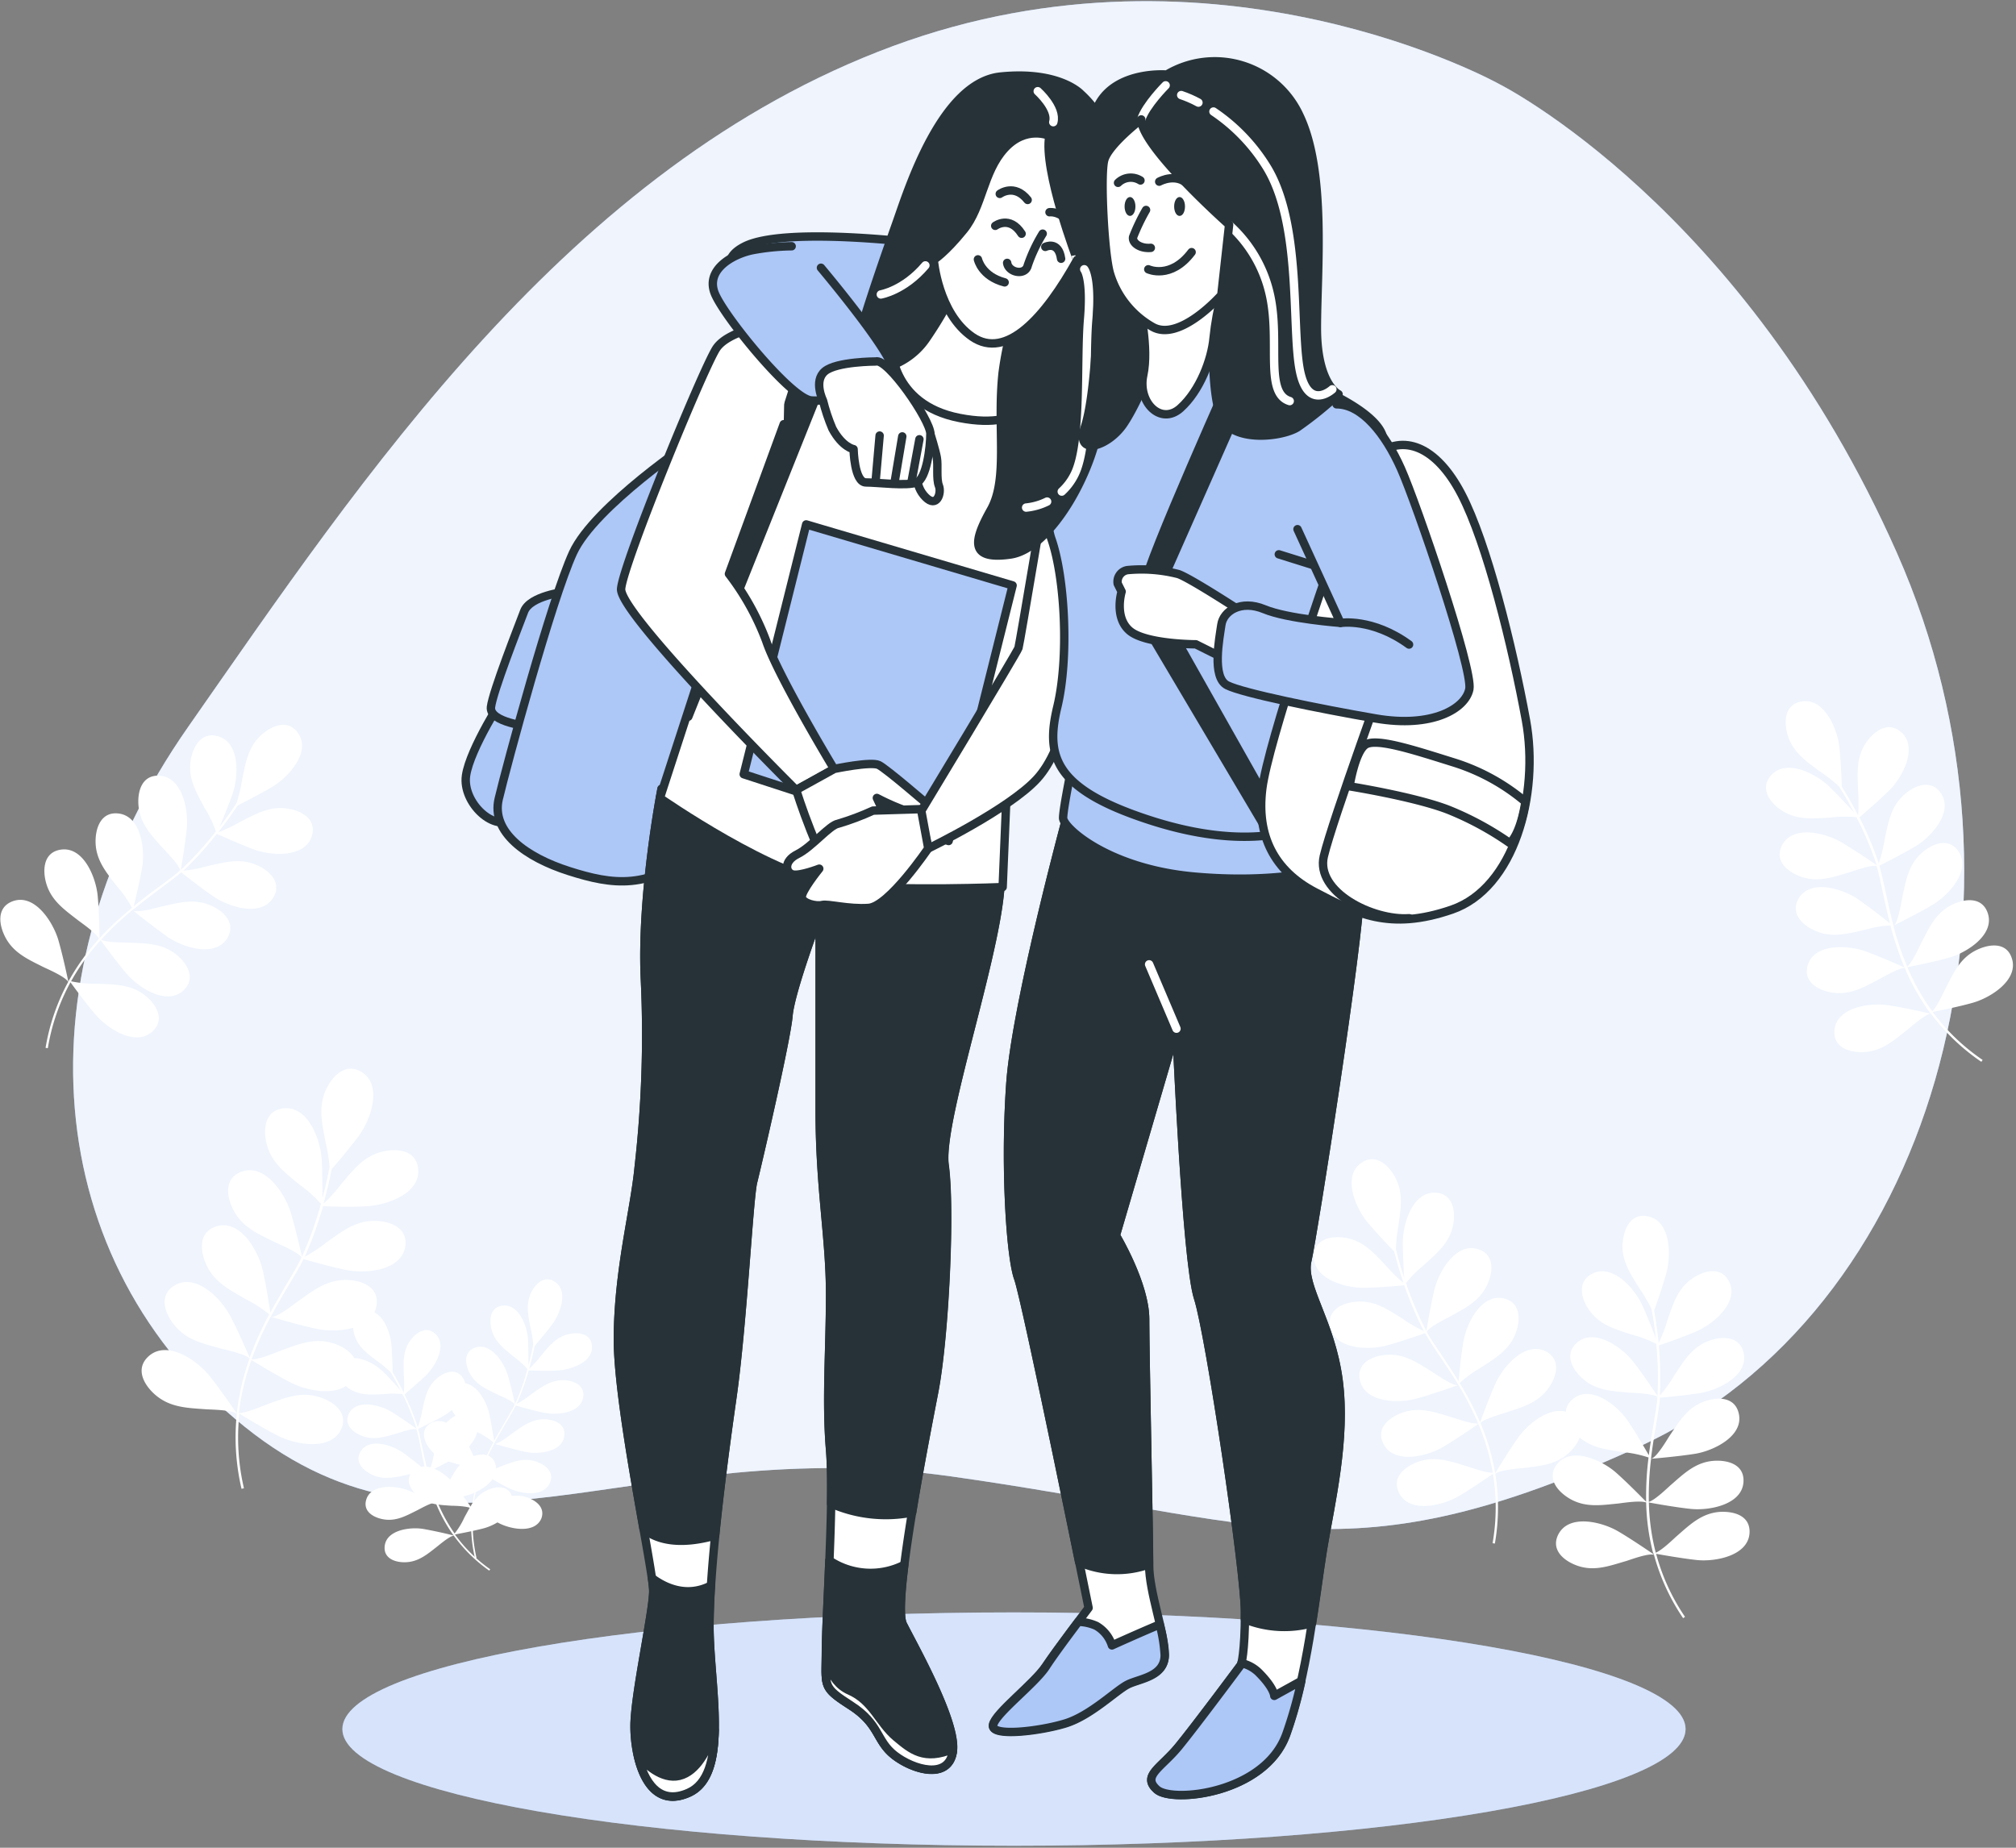<svg xmlns="http://www.w3.org/2000/svg" width="120" height="110" viewBox="0 0 120 110"><rect x="0" y="0" width="120" height="110" fill="#808080" stroke="none"/><g><g><g><g><path fill="#adc7f7" d="M89.244 5.007S72.431-4.394 53.134 2.75C33.839 9.894 21.545 28.473 11.2 43.274.854 58.074 2.43 75.19 14.567 84.939c12.139 9.749 23.135.29 42.042 2.953 18.906 2.663 23.506 6.21 40.929-1.754 17.422-7.963 24.516-32.56 15.377-53.213-9.138-20.652-23.67-27.918-23.67-27.918z"/></g><g opacity=".8"><path fill="#fff" d="M89.244 5.007S72.431-4.394 53.134 2.75C33.839 9.894 21.545 28.473 11.2 43.274.854 58.074 2.43 75.19 14.567 84.939c12.139 9.749 23.135.29 42.042 2.953 18.906 2.663 23.506 6.21 40.929-1.754 17.422-7.963 24.516-32.56 15.377-53.213-9.138-20.652-23.67-27.918-23.67-27.918z"/></g><g><path fill="#fff" d="M93.693 84.297c-1.071-.883-2.665.361-3.304 1.258-.535.741-1.235 1.898-1.4 2.17a.549.549 0 0 0 0-.072l.036-.025a.126.126 0 0 1-.036.019 13.311 13.311 0 0 0-.87-2.934c.27-.27 1.31-.548 1.541-.625.968-.323 1.888-.574 2.51-1.448.49-.686.765-1.692-.139-2.18-1.222-.644-2.542.871-3 1.874-.358.787-.79 1.963-.929 2.34a18.45 18.45 0 0 0-1.216-2.34 6.955 6.955 0 0 1 1.274-.922c.849-.561 1.678-1.038 2.055-2.038.297-.793.307-1.834-.69-2.072-1.352-.323-2.236 1.492-2.42 2.579-.132.76-.238 1.837-.286 2.347-.349-.571-.697-1.09-1.013-1.564-.317-.474-.646-.941-.862-1.338l.094-.035a.297.297 0 0 1-.11 0v-.02c.216-.322 1.184-.783 1.4-.902.887-.5 1.749-.913 2.197-1.883.355-.77.442-1.805-.536-2.118-1.325-.423-2.338 1.325-2.603 2.392-.206.838-.416 2.073-.48 2.473a4.09 4.09 0 0 1-.107-.2 20.496 20.496 0 0 1-1.068-2.528h.1a.239.239 0 0 1-.11-.022c0-.033-.022-.062-.032-.094.325-.41.695-.78 1.104-1.106.745-.69 1.487-1.29 1.7-2.343.164-.829 0-1.857-1.016-1.935-1.388-.1-1.968 1.835-1.975 2.934 0 .677.046 1.586.084 2.144a23.224 23.224 0 0 1-.406-1.37c-.042-.155-.071-.271-.087-.339.012-.471.062-.941.148-1.405.13-1.01.323-1.935-.203-2.902-.407-.741-1.19-1.428-2.023-.828-1.126.812-.322 2.669.374 3.514.494.596 1.246 1.386 1.597 1.75.08.323.262 1.01.555 1.87a8.707 8.707 0 0 1-1.039-1.022c-.703-.735-1.322-1.464-2.377-1.654-.832-.151-1.858.03-1.913 1.051-.074 1.39 1.871 1.935 2.971 1.915.8 0 1.936-.103 2.406-.145.304.884.667 1.745 1.088 2.58.025.048.051.1.08.148a8.327 8.327 0 0 1-1.274-.742c-.861-.535-1.642-1.09-2.71-1.015-.845.058-1.793.483-1.596 1.489.267 1.364 2.29 1.409 3.351 1.125.771-.206 1.836-.574 2.297-.735.232.406.535.86.877 1.37.342.51.73 1.087 1.11 1.715-.3.103-1.335-.645-1.564-.783-.865-.535-1.642-1.09-2.71-1.016-.845.058-1.797.484-1.597 1.49.268 1.363 2.287 1.409 3.352 1.125.993-.268 2.477-.8 2.52-.816v.049a.106.106 0 0 1 0-.042c.446.731.839 1.494 1.176 2.282-.39.055-1.374-.322-1.612-.38-.968-.294-1.871-.626-2.884-.271-.8.277-1.613.938-1.149 1.857.616 1.244 2.581.758 3.53.206.754-.441 1.803-1.16 2.122-1.383.396.931.684 1.905.858 2.902-.423.016-1.326-.323-1.548-.384-.968-.293-1.871-.625-2.881-.27-.8.276-1.613.937-1.148 1.856.616 1.245 2.58.758 3.529.207.71-.416 1.68-1.077 2.06-1.338a12.317 12.317 0 0 1-.022 4.126l.136.023c.24-1.372.249-2.775.026-4.15.264-.238 1.416-.322 1.67-.344 1.01-.133 1.965-.197 2.743-.932.603-.584 1.067-1.515.274-2.17z"/></g><g><path fill="#fff" d="M102.322 90.01c-1.065.098-1.745.768-2.513 1.436-.174.151-.858.828-1.252.99a13.084 13.084 0 0 1-.41-2.99c.385.072 1.636.294 2.504.384 1.093.113 3.08-.254 3.129-1.64.039-1.026-.968-1.29-1.813-1.22-1.064.094-1.745.768-2.513 1.435-.184.158-.932.897-1.31 1.006-.015-.856.03-1.712.133-2.563l.032.036-.026-.042c.045 0 1.613-.132 2.632-.297 1.087-.18 2.904-1.054 2.581-2.405-.232-1-1.274-.996-2.068-.703-1.003.374-1.484 1.2-2.051 2.044-.149.226-.787 1.329-1.104 1.36.088-.731.2-1.408.304-2.02.103-.613.19-1.142.235-1.612.484-.042 1.613-.149 2.394-.278 1.087-.177 2.903-1.05 2.58-2.405-.235-1-1.29-.993-2.07-.7-1.004.371-1.484 1.197-2.049 2.045-.25.424-.535.825-.855 1.199v-.168c.039-.933.014-1.868-.074-2.798.458-.158 1.523-.535 2.258-.854 1.007-.442 2.558-1.738 1.916-2.97-.47-.912-1.48-.644-2.177-.17-.88.606-1.145 1.525-1.484 2.485-.135.468-.31.923-.523 1.36-.09-.905-.21-1.611-.267-1.934.17-.477.529-1.502.732-2.256.293-1.061.255-3.082-1.107-3.356-1.006-.207-1.435.741-1.5 1.586-.08 1.067.471 1.847 1.004 2.714.27.388.509.797.716 1.222 0 .068.035.184.061.342.055.322.132.815.197 1.415a32.875 32.875 0 0 0-.81-1.986c-.461-1-1.787-2.52-3.006-1.86-.904.493-.623 1.496-.13 2.183.626.867 1.549 1.112 2.517 1.431a7.1 7.1 0 0 1 1.461.555v.1a.297.297 0 0 1-.09.064l.093-.032c.084.912.107 1.828.068 2.743v.226c-.226-.339-.926-1.377-1.458-2.054-.68-.867-2.326-2.037-3.358-1.109-.761.687-.258 1.596.384 2.15.81.7 1.764.723 2.78.81.246.022 1.32.045 1.646.245v.026a.226.226 0 0 1-.107.038h.103c-.045.455-.132.967-.232 1.573-.1.607-.197 1.18-.28 1.841-.255-.441-.797-1.376-1.23-2.018-.612-.912-2.17-2.202-3.267-1.35-.81.644-.371 1.573.225 2.172.759.758 1.71.848 2.713 1.01a6.894 6.894 0 0 1 1.542.322 18.078 18.078 0 0 0-.142 2.637c-.283-.29-1.164-1.183-1.813-1.754-.829-.722-2.664-1.573-3.506-.467-.623.815.042 1.612.774 2.04.926.539 1.868.384 2.88.284.246-.026 1.291-.2 1.665-.061.02 1.022.16 2.038.417 3.027h-.013.038l.02.07c-.262-.18-1.378-.944-2.168-1.402-.968-.55-2.903-1.028-3.53.22-.454.922.356 1.576 1.156 1.853 1.013.349 1.906 0 2.88-.28.246-.074 1.33-.484 1.665-.374.365 1.345.951 2.62 1.735 3.772l.113-.077a12.357 12.357 0 0 1-1.72-3.753c.453.08 1.614.284 2.43.37 1.094.114 3.08-.254 3.132-1.643.032-1.026-.974-1.28-1.82-1.22z"/></g><g><path fill="#fff" d="M117.627 56.569c-.968.48-1.342 1.354-1.813 2.256-.106.207-.493 1.087-.797 1.38a13.15 13.15 0 0 1-1.483-2.627c.383-.074 1.629-.323 2.47-.561 1.059-.3 2.772-1.37 2.307-2.68-.342-.966-1.377-.847-2.132-.467-.968.48-1.345 1.354-1.813 2.257-.11.216-.536 1.177-.845 1.418a18.316 18.316 0 0 1-.82-2.434l.042.023-.038-.029c.038-.02 1.458-.716 2.338-1.244.945-.565 2.316-2.048 1.526-3.189-.587-.841-1.552-.454-2.184.11-.797.715-.939 1.66-1.155 2.653-.058.264-.242 1.525-.525 1.67-.188-.71-.323-1.383-.462-1.99-.138-.605-.242-1.13-.374-1.582a36.651 36.651 0 0 0 2.126-1.135c.945-.564 2.316-2.047 1.526-3.188-.587-.845-1.552-.458-2.184.106-.797.716-.939 1.66-1.155 2.653a8.416 8.416 0 0 1-.352 1.429l-.051-.158a20.424 20.424 0 0 0-1.097-2.58c.368-.322 1.22-1.06 1.78-1.611.778-.78 1.743-2.557.694-3.466-.774-.674-1.613-.061-2.09.645-.594.886-.503 1.837-.465 2.856.04.485.04.972 0 1.457a20.111 20.111 0 0 0-.967-1.699c-.02-.506-.062-1.596-.149-2.366-.12-1.093-.897-2.956-2.258-2.715-1.01.18-1.061 1.222-.81 2.028.323 1.022 1.117 1.548 1.936 2.157.393.262.765.554 1.113.874a22.695 22.695 0 0 1 .887 1.544 31.712 31.712 0 0 0-1.48-1.55c-.797-.762-2.581-1.693-3.481-.626-.646.786-.03 1.612.68 2.073.904.58 1.852.467 2.868.412a6.988 6.988 0 0 1 1.561-.022c.016.029.033.058.045.087a.226.226 0 0 1-.06.093l.077-.064c.414.817.773 1.662 1.074 2.527l.068.213a35.956 35.956 0 0 0-2.11-1.373c-.952-.555-2.903-1.042-3.532.203-.455.919.348 1.58 1.148 1.857 1.01.354 1.91.022 2.884-.268.235-.07 1.242-.441 1.613-.374v.023a.252.252 0 0 1-.084.074l.093-.045c.126.442.236.967.362 1.55.126.584.251 1.17.416 1.816a33.017 33.017 0 0 0-1.884-1.425c-.906-.626-2.829-1.251-3.548-.058-.523.883.232 1.612 1.01 1.934.967.425 1.9.164 2.903-.058a6.94 6.94 0 0 1 1.548-.27c.22.853.5 1.69.839 2.504-.368-.164-1.517-.674-2.333-.967-1.035-.37-3.054-.487-3.432.851-.277.986.645 1.486 1.471 1.612 1.058.158 1.88-.322 2.784-.796.22-.113 1.139-.665 1.526-.671.395.944.898 1.839 1.5 2.666a.09.09 0 0 1-.039 0h.042l.042.058c-.307-.07-1.613-.374-2.532-.506-1.087-.164-3.09.113-3.2 1.5-.084 1.021.91 1.334 1.754 1.289 1.071-.049 1.781-.69 2.581-1.322.2-.158 1.058-.935 1.41-.967a12.558 12.558 0 0 0 3 2.869l.077-.113a12.274 12.274 0 0 1-2.977-2.856c.448-.09 1.613-.323 2.393-.548 1.062-.3 2.775-1.37 2.31-2.68-.323-.947-1.348-.828-2.113-.447z"/></g><g><path fill="#fff" d="M8.631 59.256c-.839-.664-1.797-.645-2.813-.693a6.681 6.681 0 0 1-1.587-.145 13.13 13.13 0 0 1 1.761-2.447c.233.323.984 1.338 1.552 2.002.713.835 2.406 1.934 3.4.967.732-.715.19-1.612-.474-2.13-.839-.665-1.794-.645-2.81-.694-.242 0-1.29 0-1.642-.17a17.81 17.81 0 0 1 1.865-1.767.196.196 0 0 1 0 .045v-.049a43.536 43.536 0 0 0 2.11 1.612c.909.623 2.832 1.242 3.548.046.52-.887-.236-1.612-1.016-1.935-.968-.422-1.9-.155-2.904.068-.264.058-1.487.419-1.735.222.568-.47 1.116-.883 1.613-1.254.497-.37.926-.696 1.29-1.002.38.303 1.268.999 1.936 1.447.91.62 2.832 1.241 3.548.045.52-.886-.239-1.612-1.016-1.934-.968-.422-1.903-.155-2.903.068-.473.135-.956.23-1.446.28l.123-.113a20.544 20.544 0 0 0 1.874-2.08c.445.2 1.474.646 2.226.933 1.032.377 3.052.503 3.436-.829.287-.986-.623-1.493-1.459-1.612-1.058-.167-1.883.323-2.79.777a8.605 8.605 0 0 1-1.32.626c.562-.716.969-1.313 1.143-1.583.451-.23 1.42-.726 2.084-1.126.945-.57 2.31-2.056 1.513-3.194-.588-.842-1.552-.452-2.181.116-.794.715-.936 1.663-1.145 2.656-.072.467-.18.927-.323 1.377-.035.058-.103.158-.19.29-.18.274-.468.683-.836 1.16.22-.515.568-1.357.787-1.995.355-1.041.446-3.06-.896-3.417-.99-.268-1.481.644-1.613 1.489-.145 1.06.355 1.873.832 2.773.278.442.505.915.677 1.408l-.06.078a.261.261 0 0 1-.11-.016l.09.042a20.672 20.672 0 0 1-1.842 2.034l-.168.151c.071-.4.28-1.63.361-2.488.104-1.097-.28-3.08-1.667-3.118-1.026-.029-1.29.967-1.207 1.822.107 1.063.78 1.74 1.455 2.501.165.184.926.942 1.026 1.312l-.02.016a.255.255 0 0 1-.103-.041l.078.064c-.345.3-.775.619-1.255.967-.48.348-.968.72-1.471 1.141.122-.496.374-1.547.503-2.308.184-1.086-.055-3.092-1.435-3.224-1.023-.103-1.355.884-1.336 1.728.026 1.07.645 1.793 1.268 2.602.347.395.65.827.9 1.29a18.753 18.753 0 0 0-1.936 1.811c0-.403-.025-1.657-.106-2.518-.1-1.096-.842-2.975-2.213-2.756-1.013.161-1.084 1.2-.848 2.012.3 1.028 1.09 1.567 1.893 2.192.194.151 1.08.754 1.245 1.1a13.363 13.363 0 0 0-1.787 2.482l-.029-.03.026.036-.035.061c-.065-.322-.346-1.63-.604-2.508-.322-1.057-1.403-2.753-2.706-2.276-.968.358-.832 1.39-.442 2.14.494.949 1.37 1.326 2.28 1.784.23.112 1.29.564 1.465.877a12.513 12.513 0 0 0-1.348 3.926l.135.023a12.32 12.32 0 0 1 1.349-3.924c.27.371.967 1.316 1.503 1.935.716.838 2.406 1.934 3.4.967.739-.71.193-1.6-.468-2.125z"/></g><g><path fill="#fff" d="M18.942 83.152c-1.11-.323-2.055.093-3.084.467-.232.084-1.183.496-1.638.506a14.11 14.11 0 0 1 .745-3.16c.358.22 1.529.93 2.364 1.355 1.058.538 3.197.941 3.787-.435.433-1.016-.474-1.677-1.351-1.935-1.107-.322-2.052.094-3.084.468-.245.087-1.29.541-1.703.506.315-.869.692-1.713 1.129-2.528a.135.135 0 0 1 0 .049v-.052c.045 0 1.677.497 2.761.722 1.161.242 3.33.068 3.548-1.412.152-1.096-.896-1.496-1.81-1.505-1.15-.016-1.957.625-2.85 1.257-.24.168-1.31 1.032-1.64.938.371-.7.746-1.338 1.088-1.912.341-.573.645-1.073.86-1.524.507.145 1.675.473 2.514.644 1.161.242 3.332.068 3.548-1.415.152-1.093-.897-1.493-1.81-1.506-1.151-.016-1.958.63-2.851 1.258-.414.33-.857.624-1.323.877l.074-.165a22.39 22.39 0 0 0 1.013-2.84c.523.02 1.739.052 2.581 0 1.184-.052 3.245-.751 3.08-2.237-.122-1.1-1.235-1.229-2.122-1.016-1.123.268-1.742 1.09-2.458 1.934-.318.418-.67.807-1.055 1.164.265-.944.42-1.702.484-2.047a38.738 38.738 0 0 0 1.613-1.976c.703-.967 1.448-2.998.187-3.804-.932-.593-1.732.19-2.123 1.015-.493 1.042-.245 2.038-.045 3.115.12.494.203.998.245 1.505 0 .074-.038.2-.07.368a26.21 26.21 0 0 1-.355 1.499c0-.603 0-1.583-.042-2.309-.074-1.183-.816-3.223-2.3-3.036-1.097.145-1.204 1.26-.968 2.143.29 1.116 1.126 1.719 1.97 2.415.46.328.88.705 1.256 1.125l-.03.1a.323.323 0 0 1-.115.032h.106a21.686 21.686 0 0 1-.997 2.783 4.45 4.45 0 0 1-.103.222c-.093-.429-.393-1.74-.664-2.627-.349-1.135-1.549-2.95-2.946-2.418-1.032.393-.877 1.505-.448 2.308.542 1.019 1.494 1.412 2.477 1.892.24.116 1.31.558 1.562.887v.022a.297.297 0 0 1-.12 0l.104.033c-.22.438-.513.935-.846 1.492a66.88 66.88 0 0 0-.996 1.741c-.081-.541-.262-1.696-.449-2.505-.264-1.157-1.326-3.053-2.758-2.624-1.061.322-.987 1.438-.616 2.257.465 1.054 1.387 1.515 2.332 2.066.508.251.987.558 1.426.916-.45.831-.84 1.693-1.168 2.579-.17-.397-.706-1.638-1.142-2.46-.548-1.05-2.06-2.614-3.338-1.831-.942.577-.584 1.638 0 2.35.72.9 1.729 1.112 2.784 1.403.254.07 1.387.303 1.696.58a14.322 14.322 0 0 0-.758 3.208l-.038-.017.038.023v.077c-.193-.28-1.016-1.483-1.635-2.256-.745-.922-2.532-2.164-3.632-1.148-.813.748-.255 1.722.442 2.312.883.741 1.912.754 3.006.834.274.02 1.52.03 1.816.268a13.416 13.416 0 0 0 .28 4.465l.143-.032a13.33 13.33 0 0 1-.271-4.44c.422.259 1.506.91 2.296 1.313 1.059.538 3.197.941 3.784-.435.397-.974-.51-1.635-1.387-1.886z"/></g><g><path fill="#fff" d="M31.29 89.116c-.731-.21-1.36.061-2.044.322a4.78 4.78 0 0 1-1.087.323 9.625 9.625 0 0 1 .493-2.096c.239.145 1.016.616 1.571.9.7.357 2.12.622 2.51-.29.29-.674-.323-1.113-.894-1.29-.735-.213-1.361.061-2.045.322-.36.16-.742.269-1.132.323.21-.576.46-1.136.748-1.677a.061.061 0 0 1 0 .032v-.035c.03 0 1.113.322 1.83.48.77.162 2.209.046 2.348-.938.1-.725-.594-.99-1.2-1-.765 0-1.29.417-1.894.836-.158.113-.864.683-1.084.622.245-.464.494-.887.72-1.267.225-.38.422-.712.57-1.012.323.096 1.11.322 1.668.432.771.16 2.21.045 2.345-.938.104-.726-.593-.99-1.196-1-.765 0-1.29.42-1.894.835-.274.22-.568.414-.877.58l.051-.11c.267-.61.491-1.24.671-1.882.345 0 1.152.036 1.723 0 .784-.035 2.151-.5 2.042-1.486-.08-.729-.82-.812-1.407-.674-.745.18-1.158.726-1.629 1.29-.21.276-.445.534-.7.77.174-.625.278-1.128.323-1.357.235-.274.739-.867 1.068-1.312.467-.645.967-1.986.125-2.521-.616-.394-1.148.126-1.406.674-.323.69-.165 1.35-.032 2.066.08.327.136.66.164.996l-.048.245c-.049.23-.123.577-.236.993 0-.4 0-1.05-.025-1.531-.049-.787-.542-2.14-1.526-2.012-.73.094-.8.835-.645 1.419.193.741.748 1.14 1.31 1.612.301.218.58.467.828.744l-.02.068a.145.145 0 0 1-.077.02h.071c-.172.63-.388 1.246-.645 1.847l-.067.145c-.065-.28-.262-1.154-.442-1.741-.233-.751-1.026-1.957-1.955-1.612-.684.261-.58.996-.297 1.531.358.674.99.935 1.645 1.254.158.078.868.368 1.032.587v.016a.168.168 0 0 1-.08 0l.07.02c-.148.293-.341.622-.56.992-.22.371-.436.735-.662 1.155a26.6 26.6 0 0 0-.297-1.664c-.177-.764-.88-2.024-1.832-1.738-.703.21-.645.968-.406 1.506.322.7.919 1.006 1.548 1.37.337.166.654.37.945.606-.3.554-.558 1.13-.774 1.722a27.47 27.47 0 0 0-.758-1.635c-.365-.696-1.368-1.734-2.216-1.215-.626.383-.387 1.09 0 1.56.48.597 1.148.738 1.848.932.168.045.92.2 1.126.384a9.512 9.512 0 0 0-.503 2.127h-.026l.026.016a.322.322 0 0 0 0 .052c-.13-.187-.674-.983-1.084-1.493-.494-.609-1.68-1.434-2.41-.76-.538.496-.17 1.14.294 1.53.584.494 1.268.504 1.993.555.181 0 1.007.023 1.204.18a8.99 8.99 0 0 0 .187 2.96l.093-.022a8.876 8.876 0 0 1-.18-2.944c.28.171 1 .603 1.525.87.7.359 2.12.626 2.51-.286.248-.68-.352-1.103-.932-1.283z"/></g><g><path fill="#fff" d="M28.968 88.733c-.69.322-.968.967-1.32 1.592-.155.345-.352.67-.587.968a9.496 9.496 0 0 1-1.029-1.893c.274-.051 1.168-.216 1.771-.374.758-.203 1.994-.948 1.678-1.889-.236-.693-.968-.619-1.52-.358-.69.323-.968.967-1.32 1.593a4.048 4.048 0 0 1-.619 1.006 13.11 13.11 0 0 1-.558-1.748l.03.016-.03-.022c.03 0 1.049-.497 1.687-.864.64-.368 1.678-1.438 1.123-2.257-.41-.61-1.103-.345-1.561.055-.574.5-.69 1.173-.852 1.883-.045.187-.193 1.086-.397 1.186-.125-.51-.222-.993-.322-1.425-.1-.432-.161-.816-.249-1.138a24.824 24.824 0 0 0 1.533-.787c.68-.393 1.677-1.437 1.122-2.256-.41-.61-1.103-.342-1.561.055-.574.502-.687 1.173-.852 1.882-.06.346-.15.685-.267 1.016 0-.039-.023-.078-.036-.113a14.592 14.592 0 0 0-.755-1.85c.265-.223.88-.745 1.29-1.142.562-.548 1.272-1.805.533-2.47-.549-.49-1.155-.06-1.5.436-.436.629-.38 1.309-.365 2.037.03.347.03.695 0 1.042a17.338 17.338 0 0 0-.664-1.225c0-.361-.03-1.138-.08-1.69-.075-.783-.607-2.124-1.588-1.966-.726.12-.774.86-.603 1.44.216.733.784 1.116 1.358 1.561.278.195.541.41.787.645l.126.216c.116.203.293.513.487.896-.265-.3-.7-.783-1.042-1.122-.561-.551-1.832-1.234-2.48-.483-.478.554-.04 1.154.464 1.49.645.421 1.32.35 2.045.322a4.95 4.95 0 0 1 1.116 0c.01.02.02.041.032.06a.225.225 0 0 1-.045.068l.055-.045c.287.588.534 1.194.739 1.815.016.052.032.104.045.155a30.227 30.227 0 0 0-1.49-1.006c-.675-.406-2.071-.773-2.526.107-.323.644.232 1.134.8 1.34.72.265 1.364.04 2.064-.16.168-.046.89-.303 1.162-.249v.023a.21.21 0 0 1-.058.052l.064-.03c.087.323.161.69.245 1.11.084.419.165.838.278 1.29a25.79 25.79 0 0 0-1.333-1.042c-.645-.455-2.006-.922-2.525-.078-.381.626.148 1.148.7 1.396.696.323 1.358.136 2.07 0 .361-.1.733-.16 1.107-.177.148.611.339 1.211.571 1.796-.261-.12-1.074-.497-1.655-.713-.735-.274-2.174-.38-2.461.57-.21.704.439 1.071 1.035 1.171.755.126 1.345-.216 1.997-.538.158-.078.82-.461 1.097-.461a9.422 9.422 0 0 0 1.042 1.918h-.026.029l.03.042a27.781 27.781 0 0 0-1.804-.39c-.774-.13-2.21.048-2.303 1.035-.071.731.645.967 1.242.947.764-.022 1.29-.47 1.854-.912.146-.113.765-.645 1.017-.67a9.01 9.01 0 0 0 2.112 2.082l.058-.08a8.852 8.852 0 0 1-2.1-2.073c.323-.062 1.149-.216 1.717-.368.76-.2 1.996-.948 1.68-1.886-.226-.703-.967-.629-1.51-.364z"/></g></g><g><g><path fill="#adc7f7" d="M60.356 109.882c22.078 0 39.976-3.11 39.976-6.946S82.434 95.99 60.356 95.99 20.38 99.1 20.38 102.936s17.898 6.946 39.976 6.946z"/></g><g opacity=".5"><path fill="#fff" d="M60.356 109.882c22.078 0 39.976-3.11 39.976-6.946S82.434 95.99 60.356 95.99 20.38 99.1 20.38 102.936s17.898 6.946 39.976 6.946z"/></g></g><g><g><path fill="#fff" d="M63.63 48.11s-3.14 11.502-3.488 16.38c-.349 4.877 0 10.338.464 11.598.464 1.26 4.191 19.634 4.191 19.634s-1.857 2.438-2.557 3.482-3.02 2.79-3.137 3.486c-.116.696 2.79.348 4.301-.116 1.512-.464 3.021-1.975 3.72-2.323.7-.348 2.21-.464 2.21-1.743 0-1.279-.933-3.718-.933-5.345 0-1.627-.238-12.513-.238-14.617 0-2.104-1.744-4.994-1.744-4.994l3.604-12.313s.58 13.824 1.29 16.031c.709 2.207 2.792 16.264 2.792 18.703s-.232 3.135-.232 3.135-2.676 3.602-3.721 4.877c-1.045 1.276-2.208 1.743-1.29 2.558.92.816 6.394.232 7.674-3.254 1.28-3.486 1.744-8.247 2.208-11.034.464-2.787 1.396-6.62.929-10.107-.468-3.486-2.209-5.574-1.858-7.088.352-1.514 3.137-19.282 3.137-22.072 0-2.79-.696-4.063-.696-4.063S71.767 51.6 63.63 48.11z"/><path fill="none" stroke="#263238" stroke-linecap="round" stroke-linejoin="round" stroke-miterlimit="20" stroke-width=".5" d="M63.63 48.11s-3.14 11.502-3.488 16.38c-.349 4.877 0 10.338.464 11.598.464 1.26 4.191 19.634 4.191 19.634v0s-1.857 2.438-2.557 3.482-3.02 2.79-3.137 3.486c-.116.696 2.79.348 4.301-.116 1.512-.464 3.021-1.975 3.72-2.323.7-.348 2.21-.464 2.21-1.743 0-1.279-.933-3.718-.933-5.345 0-1.627-.238-12.513-.238-14.617 0-2.104-1.744-4.994-1.744-4.994v0l3.604-12.313v0s.58 13.824 1.29 16.031c.709 2.207 2.792 16.264 2.792 18.703s-.232 3.135-.232 3.135v0s-2.676 3.602-3.721 4.877c-1.045 1.276-2.208 1.743-1.29 2.558.92.816 6.394.232 7.674-3.254 1.28-3.486 1.744-8.247 2.208-11.034.464-2.787 1.396-6.62.929-10.107-.468-3.486-2.209-5.574-1.858-7.088.352-1.514 3.137-19.282 3.137-22.072 0-2.79-.696-4.063-.696-4.063v0S71.767 51.6 63.63 48.11z"/></g><g><path fill="#263238" d="M80.95 52.998c0-2.787-.697-4.063-.697-4.063s-8.486 2.671-16.623-.815c0 0-3.14 11.502-3.489 16.38-.348 4.877 0 10.338.465 11.598.354.966 2.579 11.724 3.627 16.892a5.584 5.584 0 0 0 4.162.142c0-1.756-.232-12.52-.232-14.595 0-2.075-1.744-4.994-1.744-4.994l3.604-12.314s.58 13.825 1.29 16.032c.709 2.207 2.792 16.264 2.792 18.702v.439a6.255 6.255 0 0 0 3.994.232c.261-1.653.461-3.2.645-4.388.464-2.787 1.396-6.621.928-10.107-.467-3.486-2.208-5.574-1.857-7.088.352-1.514 3.134-19.263 3.134-22.053z"/><path fill="none" stroke="#263238" stroke-linecap="round" stroke-linejoin="round" stroke-miterlimit="20" stroke-width=".5" d="M80.95 52.998c0-2.787-.697-4.063-.697-4.063v0s-8.486 2.671-16.623-.815c0 0-3.14 11.502-3.489 16.38-.348 4.877 0 10.338.465 11.598.354.966 2.579 11.724 3.627 16.892a5.584 5.584 0 0 0 4.162.142c0-1.756-.232-12.52-.232-14.595 0-2.075-1.744-4.994-1.744-4.994v0l3.604-12.314v0s.58 13.825 1.29 16.032c.709 2.207 2.792 16.264 2.792 18.702v.439a6.255 6.255 0 0 0 3.994.232c.261-1.653.461-3.2.645-4.388.464-2.787 1.396-6.621.928-10.107-.467-3.486-2.208-5.574-1.857-7.088.352-1.514 3.134-19.263 3.134-22.053z"/></g><g><path fill="#adc7f7" d="M63.86 45.33s-.58 2.787-.58 3.367c0 .58 2.673 3.022 7.786 3.486 5.113.464 8.486-.464 9.417-.928.932-.464.116-5.23.116-5.23s-7.905 2.44-10.926 1.512a54.348 54.348 0 0 1-5.813-2.207z"/><path fill="none" stroke="#263238" stroke-linecap="round" stroke-linejoin="round" stroke-miterlimit="20" stroke-width=".5" d="M63.86 45.33v0s-.58 2.787-.58 3.367c0 .58 2.673 3.022 7.786 3.486 5.113.464 8.486-.464 9.417-.928.932-.464.116-5.23.116-5.23v0s-7.905 2.44-10.926 1.512a54.348 54.348 0 0 1-5.813-2.207z"/></g><g><path fill="#adc7f7" d="M30.038 41.39s-2.067 3.176-2.299 4.787c-.232 1.61 1.715 3.463 2.879 2.535 1.164-.928 1.86-6.163 1.86-6.859 0-.696-.232-2.094-2.44-.464z"/><path fill="none" stroke="#263238" stroke-linecap="round" stroke-linejoin="round" stroke-miterlimit="20" stroke-width=".5" d="M30.038 41.39s-2.067 3.176-2.299 4.787c-.232 1.61 1.715 3.463 2.879 2.535 1.164-.928 1.86-6.163 1.86-6.859 0-.696-.232-2.094-2.44-.464z"/></g><g><path fill="#adc7f7" d="M33.644 35.23s-2.092.235-2.444 1.163c-.351.928-1.86 4.765-1.976 5.696-.116.931 2.328 1.163 2.328 1.163z"/><path fill="none" stroke="#263238" stroke-linecap="round" stroke-linejoin="round" stroke-miterlimit="20" stroke-width=".5" d="M33.644 35.23v0s-2.092.235-2.444 1.163c-.351.928-1.86 4.765-1.976 5.696-.116.931 2.328 1.163 2.328 1.163v0z"/></g><g><path fill="#adc7f7" d="M41.318 26.169s-5.932 3.953-7.212 6.743c-1.28 2.79-3.953 12.671-4.42 14.646-.468 1.975 1.628 3.486 4.19 4.301 2.564.815 4.77 1.163 7.677-1.289 2.908-2.451 2.792-8.376 2.792-11.276 0-2.9-.58-11.972-.812-12.787-.232-.815-2.215-.338-2.215-.338z"/><path fill="none" stroke="#263238" stroke-linecap="round" stroke-linejoin="round" stroke-miterlimit="20" stroke-width=".5" d="M41.318 26.169v0s-5.932 3.953-7.212 6.743c-1.28 2.79-3.953 12.671-4.42 14.646-.468 1.975 1.628 3.486 4.19 4.301 2.564.815 4.77 1.163 7.677-1.289 2.908-2.451 2.792-8.376 2.792-11.276 0-2.9-.58-11.972-.812-12.787-.232-.815-2.215-.338-2.215-.338z"/></g><g><path fill="#fff" d="M39.379 46.96s-1.238 6.311-.99 11.383a69.71 69.71 0 0 1-.371 11.137c-.248 2.597-1.238 6.186-1.238 10.268 0 4.082 2.105 13.735 2.105 14.972s-1.115 6.186-1.115 8.054c0 1.869.741 5.071 3.224 3.96 2.482-1.112 1.238-6.444 1.238-9.898 0-3.453.741-9.282 1.36-13.612.62-4.33.99-11.875 1.238-12.867.249-.993 1.98-8.412 2.106-9.898.125-1.485 1.857-6.06 1.857-6.06v11.753c0 4.578.619 7.546.619 10.887 0 3.34-.249 6.311 0 9.278.248 2.968-.249 9.898-.249 12.001 0 2.104-.248 2.104 1.487 3.222 1.734 1.118 1.486 2.104 2.598 2.967 1.112.864 3.224 1.486 3.47-.244.244-1.73-2.354-6.312-2.973-7.549-.62-1.237 1.238-10.632 1.857-13.854.619-3.221.99-10.764.619-13.486-.371-2.722 3.466-13.486 3.343-17.32-.003-.02-12.26.103-20.185-5.094z"/><path fill="none" stroke="#263238" stroke-linecap="round" stroke-linejoin="round" stroke-miterlimit="20" stroke-width=".5" d="M39.379 46.96s-1.238 6.311-.99 11.383a69.71 69.71 0 0 1-.371 11.137c-.248 2.597-1.238 6.186-1.238 10.268 0 4.082 2.105 13.735 2.105 14.972s-1.115 6.186-1.115 8.054c0 1.869.741 5.071 3.224 3.96 2.482-1.112 1.238-6.444 1.238-9.898 0-3.453.741-9.282 1.36-13.612.62-4.33.99-11.875 1.238-12.867.249-.993 1.98-8.412 2.106-9.898.125-1.485 1.857-6.06 1.857-6.06v11.753c0 4.578.619 7.546.619 10.887 0 3.34-.249 6.311 0 9.278.248 2.968-.249 9.898-.249 12.001 0 2.104-.248 2.104 1.487 3.222 1.734 1.118 1.486 2.104 2.598 2.967 1.112.864 3.224 1.486 3.47-.244.244-1.73-2.354-6.312-2.973-7.549-.62-1.237 1.238-10.632 1.857-13.854.619-3.221.99-10.764.619-13.486-.371-2.722 3.466-13.486 3.343-17.32-.003-.02-12.26.103-20.185-5.094z"/></g><g><path fill="#263238" d="M59.56 52.034s-12.25.123-20.181-5.074c0 0-1.238 6.311-.99 11.383a69.71 69.71 0 0 1-.371 11.137c-.248 2.597-1.238 6.186-1.238 10.268 0 2.677.903 7.732 1.528 11.276.697.574 1.973 1.031 4.256.393.274-2.738.67-5.712 1.025-8.2.62-4.33.99-11.875 1.238-12.867.248-.992 1.98-8.412 2.105-9.897.126-1.485 1.857-6.06 1.857-6.06v11.76c0 4.577.62 7.545.62 10.886 0 3.34-.249 6.311 0 9.278.067.825.08 1.95.06 3.193a8.081 8.081 0 0 0 4.827.532c.451-2.771 1.022-5.68 1.315-7.201.62-3.222.99-10.764.62-13.486-.371-2.723 3.452-13.487 3.33-17.32z"/><path fill="none" stroke="#263238" stroke-linecap="round" stroke-linejoin="round" stroke-miterlimit="20" stroke-width=".5" d="M59.56 52.034s-12.25.123-20.181-5.074c0 0-1.238 6.311-.99 11.383a69.71 69.71 0 0 1-.371 11.137c-.248 2.597-1.238 6.186-1.238 10.268 0 2.677.903 7.732 1.528 11.276.697.574 1.973 1.031 4.256.393.274-2.738.67-5.712 1.025-8.2.62-4.33.99-11.875 1.238-12.867.248-.992 1.98-8.412 2.105-9.897.126-1.485 1.857-6.06 1.857-6.06v11.76c0 4.577.62 7.545.62 10.886 0 3.34-.249 6.311 0 9.278.067.825.08 1.95.06 3.193a8.081 8.081 0 0 0 4.827.532c.451-2.771 1.022-5.68 1.315-7.201.62-3.222.99-10.764.62-13.486-.371-2.723 3.452-13.487 3.33-17.32z"/></g><g><path fill="#fff" d="M53.578 19.494s-5.651-.112-7.615.809c-1.963.921-3.459 17.291-3.459 17.291l-3.224 9.914s6.922 4.832 10.73 5.19c3.807.358 9.672.113 9.672.113l.46-11.067s4.156-12.565 5.078-15.787c.922-3.222-1.499-4.381-3.923-5.303-2.425-.921-7.719-1.16-7.719-1.16z"/><path fill="none" stroke="#263238" stroke-linecap="round" stroke-linejoin="round" stroke-miterlimit="20" stroke-width=".5" d="M53.578 19.494v0s-5.651-.112-7.615.809c-1.963.921-3.459 17.291-3.459 17.291v0l-3.224 9.914v0s6.922 4.832 10.73 5.19c3.807.358 9.672.113 9.672.113v0l.46-11.067v0s4.156-12.565 5.078-15.787c.922-3.222-1.499-4.381-3.923-5.303-2.425-.921-7.719-1.16-7.719-1.16z"/></g><g><path fill="#adc7f7" d="M47.987 31.22L44.27 46.092l12.196 3.975 3.808-15.216-12.287-3.631z"/><path fill="none" stroke="#263238" stroke-linecap="round" stroke-linejoin="round" stroke-miterlimit="20" stroke-width=".5" d="M47.987 31.22v0L44.27 46.092v0l12.196 3.975v0l3.808-15.216v0L47.987 31.22v0z"/></g><g><path fill="#263238" d="M48.298 19.771L40.97 42.668l9.308-23.248-1.98.351z"/><path fill="none" stroke="#263238" stroke-linecap="round" stroke-linejoin="round" stroke-miterlimit="20" stroke-width=".5" d="M48.298 19.771v0L40.97 42.668v0l9.308-23.248v0l-1.98.351v0z"/></g><g><path fill="#fff" d="M46.778 19.15s-3.346.345-4.152 1.61c-.806 1.267-5.539 12.798-5.655 14.296-.116 1.498 10.42 11.975 10.42 11.975l2.257-1.253s-3.344-5.535-4.037-7.61a15.394 15.394 0 0 0-2.221-4.004l3.26-8.909"/><path fill="none" stroke="#263238" stroke-linecap="round" stroke-linejoin="round" stroke-miterlimit="20" stroke-width=".5" d="M46.778 19.15v0s-3.346.345-4.152 1.61c-.806 1.267-5.539 12.798-5.655 14.296-.116 1.498 10.42 11.975 10.42 11.975v0l2.257-1.253v0s-3.344-5.535-4.037-7.61a15.394 15.394 0 0 0-2.221-4.004l3.26-8.909v0"/></g><g><path fill="#fff" d="M49.656 45.776s2.193-.461 2.654-.232c.46.228 3.001 2.422 3.001 2.422s.23.461-.577.461c-.806 0-2.54-.924-2.54-.924l1.731 3.688c.134.294.134.631 0 .925-.229.46-1.154.229-1.612.229-.458 0-1.612.232-2.537-.229-.926-.46-2.386-5.087-2.386-5.087z"/><path fill="none" stroke="#263238" stroke-linecap="round" stroke-linejoin="round" stroke-miterlimit="20" stroke-width=".5" d="M49.656 45.776v0s2.193-.461 2.654-.232c.46.228 3.001 2.422 3.001 2.422v0s.23.461-.577.461c-.806 0-2.54-.924-2.54-.924v0l1.731 3.688c.134.294.134.631 0 .925-.229.46-1.154.229-1.612.229-.458 0-1.612.232-2.537-.229-.926-.46-2.386-5.087-2.386-5.087v0z"/></g><g><path fill="#fff" d="M65.495 24.65c.113.693-1.499 11.756-1.499 13.918 0 2.162-.606 5.967-2.257 7.784-1.65 1.817-6.467 4.15-6.467 4.15l-.532-2.069s5.803-9.597 5.884-9.858c.08-.261 1.815-10.632 1.815-10.632"/><path fill="none" stroke="#263238" stroke-linecap="round" stroke-linejoin="round" stroke-miterlimit="20" stroke-width=".5" d="M65.495 24.65c.113.693-1.499 11.756-1.499 13.918 0 2.162-.606 5.967-2.257 7.784-1.65 1.817-6.467 4.15-6.467 4.15v0l-.532-2.069v0s5.803-9.597 5.884-9.858c.08-.261 1.815-10.632 1.815-10.632v0"/></g><g><path fill="#fff" d="M51.967 48.257c-.673.308-1.366.569-2.076.78-.519.083-1.557 1.382-2.424 1.814-.868.431-.69 1.124-.258 1.21.432.088 1.557-.347 1.557-.347s-1.125 1.385-1.038 1.73c.087.345.864.519 1.212.432.348-.087 1.557.26 2.766.174 1.21-.087 3.547-3.544 3.547-3.544l-.432-2.336z"/><path fill="none" stroke="#263238" stroke-linecap="round" stroke-linejoin="round" stroke-miterlimit="20" stroke-width=".5" d="M51.967 48.257c-.673.308-1.366.569-2.076.78-.519.083-1.557 1.382-2.424 1.814-.868.431-.69 1.124-.258 1.21.432.088 1.557-.347 1.557-.347v0s-1.125 1.385-1.038 1.73c.087.345.864.519 1.212.432.348-.087 1.557.26 2.766.174 1.21-.087 3.547-3.544 3.547-3.544v0l-.432-2.336v0z"/></g><g><path fill="#adc7f7" d="M69.33 21.283s-3.14-.348-4.768.235c-1.628.583-2.789 8.245-1.976 10.57.812 2.327 1.048 7.089.351 9.988-.696 2.9-.235 4.881 5.462 6.737 5.697 1.856 9.298.815 11.158-.58 1.86-1.395 2.795-19.862 2.795-21.953 0-2.091-6.509-4.414-8.705-4.762a22.906 22.906 0 0 0-4.316-.235z"/><path fill="none" stroke="#263238" stroke-linecap="round" stroke-linejoin="round" stroke-miterlimit="20" stroke-width=".5" d="M69.33 21.283s-3.14-.348-4.768.235c-1.628.583-2.789 8.245-1.976 10.57.812 2.327 1.048 7.089.351 9.988-.696 2.9-.235 4.881 5.462 6.737 5.697 1.856 9.298.815 11.158-.58 1.86-1.395 2.795-19.862 2.795-21.953 0-2.091-6.509-4.414-8.705-4.762a22.906 22.906 0 0 0-4.316-.235z"/></g><g><path fill="#263238" d="M73.64 21.52s-5.48 12.194-5.48 13.242V37.2l7.093 11.966.116-1.61-6.161-10.92v-2.09l5.697-12.887z"/><path fill="none" stroke="#263238" stroke-linecap="round" stroke-linejoin="round" stroke-miterlimit="20" stroke-width=".5" d="M73.64 21.52v0s-5.48 12.194-5.48 13.242V37.2l7.093 11.966v0l.116-1.61v0l-6.161-10.92v0-2.09 0l5.697-12.887v0z"/></g><g><path fill="#fff" d="M79.088 33.825s-3.605 10.338-3.953 13.128c-.348 2.79.7 4.878 3.14 6.154 2.44 1.276 4.417 2.326 8.138 1.047 3.72-1.279 5.229-6.853 4.417-11.276-.813-4.424-2.325-10.555-3.837-13.454-1.512-2.9-3.488-3.6-5.116-2.323-1.629 1.276-2.79 6.724-2.79 6.724z"/><path fill="none" stroke="#263238" stroke-linecap="round" stroke-linejoin="round" stroke-miterlimit="20" stroke-width=".5" d="M79.088 33.825v0s-3.605 10.338-3.953 13.128c-.348 2.79.7 4.878 3.14 6.154 2.44 1.276 4.417 2.326 8.138 1.047 3.72-1.279 5.229-6.853 4.417-11.276-.813-4.424-2.325-10.555-3.837-13.454-1.512-2.9-3.488-3.6-5.116-2.323-1.629 1.276-2.79 6.724-2.79 6.724z"/></g><g><path fill="none" stroke="#263238" stroke-linecap="round" stroke-linejoin="round" stroke-miterlimit="20" stroke-width=".5" d="M82.792 39.28v0s-3.486 9.55-3.992 11.692c-.506 2.142 2.924 3.847 5.081 3.692"/></g><g><path fill="none" stroke="#263238" stroke-linecap="round" stroke-linejoin="round" stroke-miterlimit="20" stroke-width=".5" d="M90.798 47.732a12.253 12.253 0 0 0-4.155-2.307c-2.464-.77-4.772-1.537-5.388-1.076-.615.46-.925 2.462-.925 2.462v0s3.85.615 5.852 1.385a18.198 18.198 0 0 1 3.694 1.997s.616-.473.922-2.46z"/></g><g><path fill="#adc7f7" d="M54.33 14.431s-7.67-.927-9.995.232c-2.324 1.16.348 3.022 2.673 3.834a13.06 13.06 0 0 0 5.58.696c1.277-.116 2.441-2.903 1.742-4.762z"/><path fill="none" stroke="#263238" stroke-linecap="round" stroke-linejoin="round" stroke-miterlimit="20" stroke-width=".5" d="M54.33 14.431s-7.67-.927-9.995.232c-2.324 1.16.348 3.022 2.673 3.834a13.06 13.06 0 0 0 5.58.696c1.277-.116 2.441-2.903 1.742-4.762z"/></g><g><path fill="#fff" d="M53.05 20.47s-.116 3.601 4.069 4.413c4.185.812 4.533-1.627 4.533-1.627l-.464-5.799-3.72-1.627z"/><path fill="none" stroke="#263238" stroke-linecap="round" stroke-linejoin="round" stroke-miterlimit="20" stroke-width=".5" d="M53.05 20.47v0s-.116 3.601 4.069 4.413c4.185.812 4.533-1.627 4.533-1.627v0l-.464-5.799v0l-3.72-1.627v0z"/></g><g><path fill="#263238" d="M64.321 5.585s-1.27-1.379-4.758-1.028c-3.489.351-5.465 6.621-6.161 8.596-.697 1.975-2.673 7.549-2.557 8.377.116.828 2.902.696 4.3-1.395a23.114 23.114 0 0 0 2.325-4.298c.697-1.511 3.373-5.477 3.373-5.477l.696 5.693a19.643 19.643 0 0 0-1.86 6.156c-.349 3.251.348 6.273-.697 8.132-1.044 1.86-1.29 3.019 1.16 2.671 2.451-.348 5.117-5.226 5.35-8.377.232-3.15.464-5.692.58-9.523.116-3.83.116-6.856-.464-7.9a6.36 6.36 0 0 0-1.287-1.627z"/><path fill="none" stroke="#263238" stroke-linecap="round" stroke-linejoin="round" stroke-miterlimit="20" stroke-width=".5" d="M64.321 5.585s-1.27-1.379-4.758-1.028c-3.489.351-5.465 6.621-6.161 8.596-.697 1.975-2.673 7.549-2.557 8.377.116.828 2.902.696 4.3-1.395a23.114 23.114 0 0 0 2.325-4.298c.697-1.511 3.373-5.477 3.373-5.477v0l.696 5.693a19.643 19.643 0 0 0-1.86 6.156c-.349 3.251.348 6.273-.697 8.132-1.044 1.86-1.29 3.019 1.16 2.671 2.451-.348 5.117-5.226 5.35-8.377.232-3.15.464-5.692.58-9.523.116-3.83.116-6.856-.464-7.9a6.36 6.36 0 0 0-1.287-1.627z"/></g><g><path fill="none" stroke="#fff" stroke-linecap="round" stroke-linejoin="round" stroke-miterlimit="20" stroke-width=".5" d="M62.328 29.86a3.65 3.65 0 0 1-1.248.357"/></g><g><path fill="none" stroke="#fff" stroke-linecap="round" stroke-linejoin="round" stroke-miterlimit="20" stroke-width=".5" d="M64.538 16.03v0s.442.512.232 2.996.116 7.378-.81 9.224a3.46 3.46 0 0 1-.76 1.015"/></g><g><path fill="none" stroke="#fff" stroke-linecap="round" stroke-linejoin="round" stroke-miterlimit="20" stroke-width=".5" d="M52.43 17.53s1.383-.229 2.653-1.73"/></g><g><path fill="none" stroke="#fff" stroke-linecap="round" stroke-linejoin="round" stroke-miterlimit="20" stroke-width=".5" d="M61.77 5.43s1.154 1.031.925 1.843"/></g><g><path fill="#263238" d="M69.45 4.439s-2.792-.235-3.953 1.61c-1.16 1.847-.116 4.766-.116 9.064s-.232 8.595-.815 10.335c-.584 1.74 1.396 1.163 2.324-.232.929-1.395 1.744-3.714 2.209-4.414.464-.699 3.14-1.743 3.14-1.743s-.232 4.298.464 5.8c.697 1.501 3.605 1.163 4.533.58.858-.6 1.673-1.26 2.44-1.972 0 0-1.289-.583-1.289-3.95s.58-9.295-1.048-12.662A5.554 5.554 0 0 0 69.45 4.44z"/><path fill="none" stroke="#263238" stroke-linecap="round" stroke-linejoin="round" stroke-miterlimit="20" stroke-width=".5" d="M69.45 4.439s-2.792-.235-3.953 1.61c-1.16 1.847-.116 4.766-.116 9.064s-.232 8.595-.815 10.335c-.584 1.74 1.396 1.163 2.324-.232.929-1.395 1.744-3.714 2.209-4.414.464-.699 3.14-1.743 3.14-1.743v0s-.232 4.298.464 5.8c.697 1.501 3.605 1.163 4.533.58.858-.6 1.673-1.26 2.44-1.972 0 0-1.289-.583-1.289-3.95s.58-9.295-1.048-12.662A5.554 5.554 0 0 0 69.45 4.44z"/></g><g><path fill="none" stroke="#fff" stroke-linecap="round" stroke-linejoin="round" stroke-miterlimit="20" stroke-width=".5" d="M73.16 13.39a7.85 7.85 0 0 1 2.453 4.262c.578 2.768-.345 5.764 1.155 6.225"/></g><g><path fill="none" stroke="#fff" stroke-linecap="round" stroke-linejoin="round" stroke-miterlimit="20" stroke-width=".5" d="M72.23 6.64a10.803 10.803 0 0 1 3.156 3.28c2.077 3.344 1.5 9.343 1.96 11.991.462 2.649 1.96 1.266 1.96 1.266v0"/></g><g><path fill="none" stroke="#fff" stroke-linecap="round" stroke-linejoin="round" stroke-miterlimit="20" stroke-width=".5" d="M70.31 5.66c.354.119.697.269 1.025.448"/></g><g><path fill="none" stroke="#fff" stroke-linecap="round" stroke-linejoin="round" stroke-miterlimit="20" stroke-width=".5" d="M69.384 5.08s-1.177 1.176-1.454 2.03"/></g><g><path fill="#fff" d="M67.82 18.262s.58 2.44.232 4.066c-.348 1.627 1.045 3.019 2.209 1.975 1.163-1.044 1.86-2.9 1.976-4.188.09-.862.244-1.716.464-2.555 0 0-4.3 1.166-4.881.702z"/><path fill="none" stroke="#263238" stroke-linecap="round" stroke-linejoin="round" stroke-miterlimit="20" stroke-width=".5" d="M67.82 18.262s.58 2.44.232 4.066c-.348 1.627 1.045 3.019 2.209 1.975 1.163-1.044 1.86-2.9 1.976-4.188.09-.862.244-1.716.464-2.555 0 0-4.3 1.166-4.881.702z"/></g><g><path fill="#adc7f7" d="M69.327 98.535a8.947 8.947 0 0 0-.297-1.827c-1.37.577-2.843 1.247-2.843 1.247a2.05 2.05 0 0 0-.929-1.163 2.778 2.778 0 0 0-1.073-.242c-.606.805-1.51 2.02-1.935 2.68-.696 1.048-3.02 2.79-3.137 3.486-.116.696 2.79.348 4.301-.115 1.512-.464 3.021-1.975 3.72-2.323.7-.348 2.193-.464 2.193-1.743z"/><path fill="none" stroke="#263238" stroke-linecap="round" stroke-linejoin="round" stroke-miterlimit="20" stroke-width=".5" d="M69.327 98.535a8.947 8.947 0 0 0-.297-1.827c-1.37.577-2.843 1.247-2.843 1.247a2.05 2.05 0 0 0-.929-1.163 2.778 2.778 0 0 0-1.073-.242c-.606.805-1.51 2.02-1.935 2.68-.696 1.048-3.02 2.79-3.137 3.486-.116.696 2.79.348 4.301-.115 1.512-.464 3.021-1.975 3.72-2.323.7-.348 2.193-.464 2.193-1.743z"/></g><g><path fill="#adc7f7" d="M76.55 103.289a25.76 25.76 0 0 0 .912-3.222l-1.612.892s0-.464-.932-1.395a2.138 2.138 0 0 0-1.022-.554.915.915 0 0 1-.023.09s-2.676 3.602-3.72 4.878c-1.045 1.276-2.209 1.743-1.29 2.558.919.815 6.397.238 7.686-3.247z"/><path fill="none" stroke="#263238" stroke-linecap="round" stroke-linejoin="round" stroke-miterlimit="20" stroke-width=".5" d="M76.55 103.289a25.76 25.76 0 0 0 .912-3.222l-1.612.892v0s0-.464-.932-1.395a2.138 2.138 0 0 0-1.022-.554.915.915 0 0 1-.023.09s-2.676 3.602-3.72 4.878c-1.045 1.276-2.209 1.743-1.29 2.558.919.815 6.397.238 7.686-3.247z"/></g><g><path fill="none" stroke="#fff" stroke-linecap="round" stroke-linejoin="round" stroke-miterlimit="20" stroke-width=".5" d="M70.028 61.24L68.4 57.41"/></g><g><path fill="#adc7f7" d="M48.867 15.94s4.3 5.109 4.3 6.156c0 1.047-3.704 1.852-4.88 1.743-1.178-.11-5.001-4.765-5.698-6.273-.696-1.508 1.045-2.439 2.209-2.674a13.55 13.55 0 0 1 2.324-.232"/><path fill="none" stroke="#263238" stroke-linecap="round" stroke-linejoin="round" stroke-miterlimit="20" stroke-width=".5" d="M48.867 15.94v0s4.3 5.109 4.3 6.156c0 1.047-3.704 1.852-4.88 1.743-1.178-.11-5.001-4.765-5.698-6.273-.696-1.508 1.045-2.439 2.209-2.674a13.55 13.55 0 0 1 2.324-.232"/></g><g><path fill="#fff" d="M55.376 25.82s.303.967.387 1.424c.084.458-.042 1.26.126 1.682.167.422-.126 1.343-.797.67-.67-.673-.548-1.595-.38-2.184.186-.545.408-1.077.664-1.592z"/><path fill="none" stroke="#263238" stroke-linecap="round" stroke-linejoin="round" stroke-miterlimit="20" stroke-width=".5" d="M55.376 25.82v0s.303.967.387 1.424c.084.458-.042 1.26.126 1.682.167.422-.126 1.343-.797.67-.67-.673-.548-1.595-.38-2.184.186-.545.408-1.077.664-1.592z"/></g><g><path fill="#fff" d="M52.124 21.52s-2.325 0-3.021.58c-.697.58-.116 1.744-.116 1.744.141.572.329 1.133.56 1.675.604 1.118 1.261 1.22 1.261 1.22s.039 1.982.735 1.982c.697 0 2.44.232 3.024 0 .584-.232.813-2.09.813-2.9 0-.808-2.557-4.536-3.256-4.3z"/><path fill="none" stroke="#263238" stroke-linecap="round" stroke-linejoin="round" stroke-miterlimit="20" stroke-width=".5" d="M52.124 21.52s-2.325 0-3.021.58c-.697.58-.116 1.744-.116 1.744.141.572.329 1.133.56 1.675.604 1.118 1.261 1.22 1.261 1.22v0s.039 1.982.735 1.982c.697 0 2.44.232 3.024 0 .584-.232.813-2.09.813-2.9 0-.808-2.557-4.536-3.256-4.3z"/></g><g><path fill="none" stroke="#263238" stroke-linecap="round" stroke-linejoin="round" stroke-miterlimit="20" stroke-width=".5" d="M52.359 25.93l-.235 2.67"/></g><g><path fill="none" stroke="#263238" stroke-linecap="round" stroke-linejoin="round" stroke-miterlimit="20" stroke-width=".5" d="M53.707 25.98l-.467 2.787"/></g><g><path fill="none" stroke="#263238" stroke-linecap="round" stroke-linejoin="round" stroke-miterlimit="20" stroke-width=".5" d="M54.727 26.15s-.322 1.724-.467 2.516"/></g><g><path fill="#263238" d="M53.248 104.495c-1.112-.863-.867-1.836-2.601-2.954-1.735-1.118-1.487-1.118-1.487-3.222 0-1.012.116-3.164.207-5.419a4.436 4.436 0 0 0 4.459.258c-.22 1.746-.297 3.122-.084 3.544.619 1.237 3.217 5.818 2.972 7.548-.245 1.73-2.353 1.112-3.469.245zm-12.254 2.23c-2.476 1.111-3.224-2.104-3.224-3.96 0-1.856 1.116-6.804 1.116-8.054a7.242 7.242 0 0 0-.081-.767c.703.528 2.028 1.211 3.51.45a39.888 39.888 0 0 0-.086 2.42c.003 3.493 1.241 8.796-1.235 9.91z"/><path fill="none" stroke="#263238" stroke-linecap="round" stroke-linejoin="round" stroke-miterlimit="20" stroke-width=".5" d="M53.248 104.495c-1.112-.863-.867-1.836-2.601-2.954-1.735-1.118-1.487-1.118-1.487-3.222 0-1.012.116-3.164.207-5.419a4.436 4.436 0 0 0 4.459.258c-.22 1.746-.297 3.122-.084 3.544.619 1.237 3.217 5.818 2.972 7.548-.245 1.73-2.353 1.112-3.469.245zm-12.254 2.23c-2.476 1.111-3.224-2.104-3.224-3.96 0-1.856 1.116-6.804 1.116-8.054a7.242 7.242 0 0 0-.081-.767c.703.528 2.028 1.211 3.51.45a39.888 39.888 0 0 0-.086 2.42c.003 3.493 1.241 8.796-1.235 9.91z"/></g><g><path fill="#fff" d="M50.65 101.529c1.735 1.111 1.486 2.103 2.599 2.967 1.112.863 3.224 1.485 3.469-.245v-.129c-1.703.725-2.473.045-3.373-.702-1.038-.867-1.383-2.162-2.766-2.768-1.383-.605-1.418-2.342-1.418-2.342.003 2.104-.245 2.104 1.49 3.219z"/><path fill="none" stroke="#263238" stroke-linecap="round" stroke-linejoin="round" stroke-miterlimit="20" stroke-width=".5" d="M50.65 101.529c1.735 1.111 1.486 2.103 2.599 2.967 1.112.863 3.224 1.485 3.469-.245v-.129c-1.703.725-2.473.045-3.373-.702-1.038-.867-1.383-2.162-2.766-2.768-1.383-.605-1.418-2.342-1.418-2.342.003 2.104-.245 2.104 1.49 3.219z"/></g><g><path fill="#fff" d="M42.538 102.98c-.348.983-.918 2.3-1.905 2.68-1.045.41-2.09-.509-2.663-1.156.355 1.566 1.238 3.019 3.027 2.216 1.164-.525 1.506-1.98 1.541-3.74z"/><path fill="none" stroke="#263238" stroke-linecap="round" stroke-linejoin="round" stroke-miterlimit="20" stroke-width=".5" d="M42.538 102.98c-.348.983-.918 2.3-1.905 2.68-1.045.41-2.09-.509-2.663-1.156.355 1.566 1.238 3.019 3.027 2.216 1.164-.525 1.506-1.98 1.541-3.74z"/></g><g><path fill="#fff" d="M67.932 7.11s-1.976 1.508-2.209 2.439c-.232.931 0 5.577.349 6.737a5.433 5.433 0 0 0 2.52 3.167c1.613.944 4.105-1.888 4.105-1.888l.464-4.189s-5.23-4.639-5.23-6.266z"/><path fill="none" stroke="#263238" stroke-linecap="round" stroke-linejoin="round" stroke-miterlimit="20" stroke-width=".5" d="M67.932 7.11s-1.976 1.508-2.209 2.439c-.232.931 0 5.577.349 6.737a5.433 5.433 0 0 0 2.52 3.167c1.613.944 4.105-1.888 4.105-1.888v0l.464-4.189v0s-5.23-4.639-5.23-6.266z"/></g><g><path fill="#263238" d="M67.585 12.29c0 .323-.142.564-.323.564-.18 0-.322-.25-.322-.563 0-.313.142-.561.322-.561.18 0 .323.251.323.56z"/></g><g><path fill="#263238" d="M70.535 12.29c0 .323-.139.564-.323.564-.183 0-.322-.25-.322-.563 0-.313.142-.561.322-.561.18 0 .323.251.323.56z"/></g><g><path fill="none" stroke="#263238" stroke-linecap="round" stroke-linejoin="round" stroke-miterlimit="20" stroke-width=".5" d="M68.217 12.5a11.975 11.975 0 0 0-.77 1.61c-.071.352.422.703 1.054.645"/></g><g><path fill="none" stroke="#263238" stroke-linecap="round" stroke-linejoin="round" stroke-miterlimit="20" stroke-width=".5" d="M66.55 10.885c.358-.35.91-.409 1.335-.141"/></g><g><path fill="none" stroke="#263238" stroke-linecap="round" stroke-linejoin="round" stroke-miterlimit="20" stroke-width=".5" d="M69 10.815s1.125-.644 1.896.351"/></g><g><path fill="none" stroke="#263238" stroke-linecap="round" stroke-linejoin="round" stroke-miterlimit="20" stroke-width=".5" d="M68.35 16.031s1.335.629 2.58-1.021"/></g><g><path fill="#fff" d="M62.463 8.087s-1.402-.644-2.679.764-1.29 3.437-2.421 4.832c-1.132 1.395-1.783 1.785-1.783 1.785s.255 3.183 2.292 4.585c2.038 1.401 4.333-1.147 6.245-4.585 0 .007-2.037-5.345-1.654-7.38z"/><path fill="none" stroke="#263238" stroke-linecap="round" stroke-linejoin="round" stroke-miterlimit="20" stroke-width=".5" d="M62.463 8.087s-1.402-.644-2.679.764-1.29 3.437-2.421 4.832c-1.132 1.395-1.783 1.785-1.783 1.785v0s.255 3.183 2.292 4.585c2.038 1.401 4.333-1.147 6.245-4.585 0 .007-2.037-5.345-1.654-7.38z"/></g><g><path fill="none" stroke="#263238" stroke-linecap="round" stroke-linejoin="round" stroke-miterlimit="20" stroke-width=".5" d="M62.065 13.91a9.501 9.501 0 0 0-.887 1.885c-.145.644-1.154.431-1.228-.145"/></g><g><path fill="none" stroke="#263238" stroke-linecap="round" stroke-linejoin="round" stroke-miterlimit="20" stroke-width=".5" d="M58.21 15.44s.216 1.012 1.59 1.37"/></g><g><path fill="none" stroke="#263238" stroke-linecap="round" stroke-linejoin="round" stroke-miterlimit="20" stroke-width=".5" d="M59.51 11.543s.867-.644 1.66.361"/></g><g><path fill="none" stroke="#263238" stroke-linecap="round" stroke-linejoin="round" stroke-miterlimit="20" stroke-width=".5" d="M62.47 12.634s1.01-.145 1.586 1.369"/></g><g><path fill="none" stroke="#263238" stroke-linecap="round" stroke-linejoin="round" stroke-miterlimit="20" stroke-width=".5" d="M59.24 13.445s.864-.644 1.57.47"/></g><g><path fill="none" stroke="#263238" stroke-linecap="round" stroke-linejoin="round" stroke-miterlimit="20" stroke-width=".5" d="M62.22 14.698s.783-.393.941.706"/></g><g><path fill="#fff" d="M73.857 36.382s-3.025-1.975-3.72-2.207a8.808 8.808 0 0 0-3.022-.235.696.696 0 0 0-.583.815l.232.464s-.465 1.51.467 2.323c.932.812 3.95.815 3.95.815l1.86.928z"/><path fill="none" stroke="#263238" stroke-linecap="round" stroke-linejoin="round" stroke-miterlimit="20" stroke-width=".5" d="M73.857 36.382v0s-3.025-1.975-3.72-2.207a8.808 8.808 0 0 0-3.022-.235.696.696 0 0 0-.583.815l.232.464v0s-.465 1.51.467 2.323c.932.812 3.95.815 3.95.815v0l1.86.928v0z"/></g><g><path fill="none" stroke="#263238" stroke-linecap="round" stroke-linejoin="round" stroke-miterlimit="20" stroke-width=".5" d="M76.12 33l2.14.67"/></g><g><path fill="#adc7f7" d="M77.232 31.503l2.556 5.577s-3.137-.232-4.533-.812c-1.396-.58-2.44.116-2.556.928-.116.811-.58 3.134.348 3.601.929.468 5.465 1.392 8.834 1.975 3.369.584 5.348-.583 5.58-1.743.233-1.16-3.136-11.034-4.068-13.125-.932-2.091-2.325-3.834-3.837-3.834"/><path fill="none" stroke="#263238" stroke-linecap="round" stroke-linejoin="round" stroke-miterlimit="20" stroke-width=".5" d="M77.232 31.503v0l2.556 5.577v0s-3.137-.232-4.533-.812c-1.396-.58-2.44.116-2.556.928-.116.811-.58 3.134.348 3.601.929.468 5.465 1.392 8.834 1.975 3.369.584 5.348-.583 5.58-1.743.233-1.16-3.136-11.034-4.068-13.125-.932-2.091-2.325-3.834-3.837-3.834"/></g><g><path fill="none" stroke="#263238" stroke-linecap="round" stroke-linejoin="round" stroke-miterlimit="20" stroke-width=".5" d="M79.79 37.084s1.896-.307 4.082 1.288"/></g></g></g></g></svg>